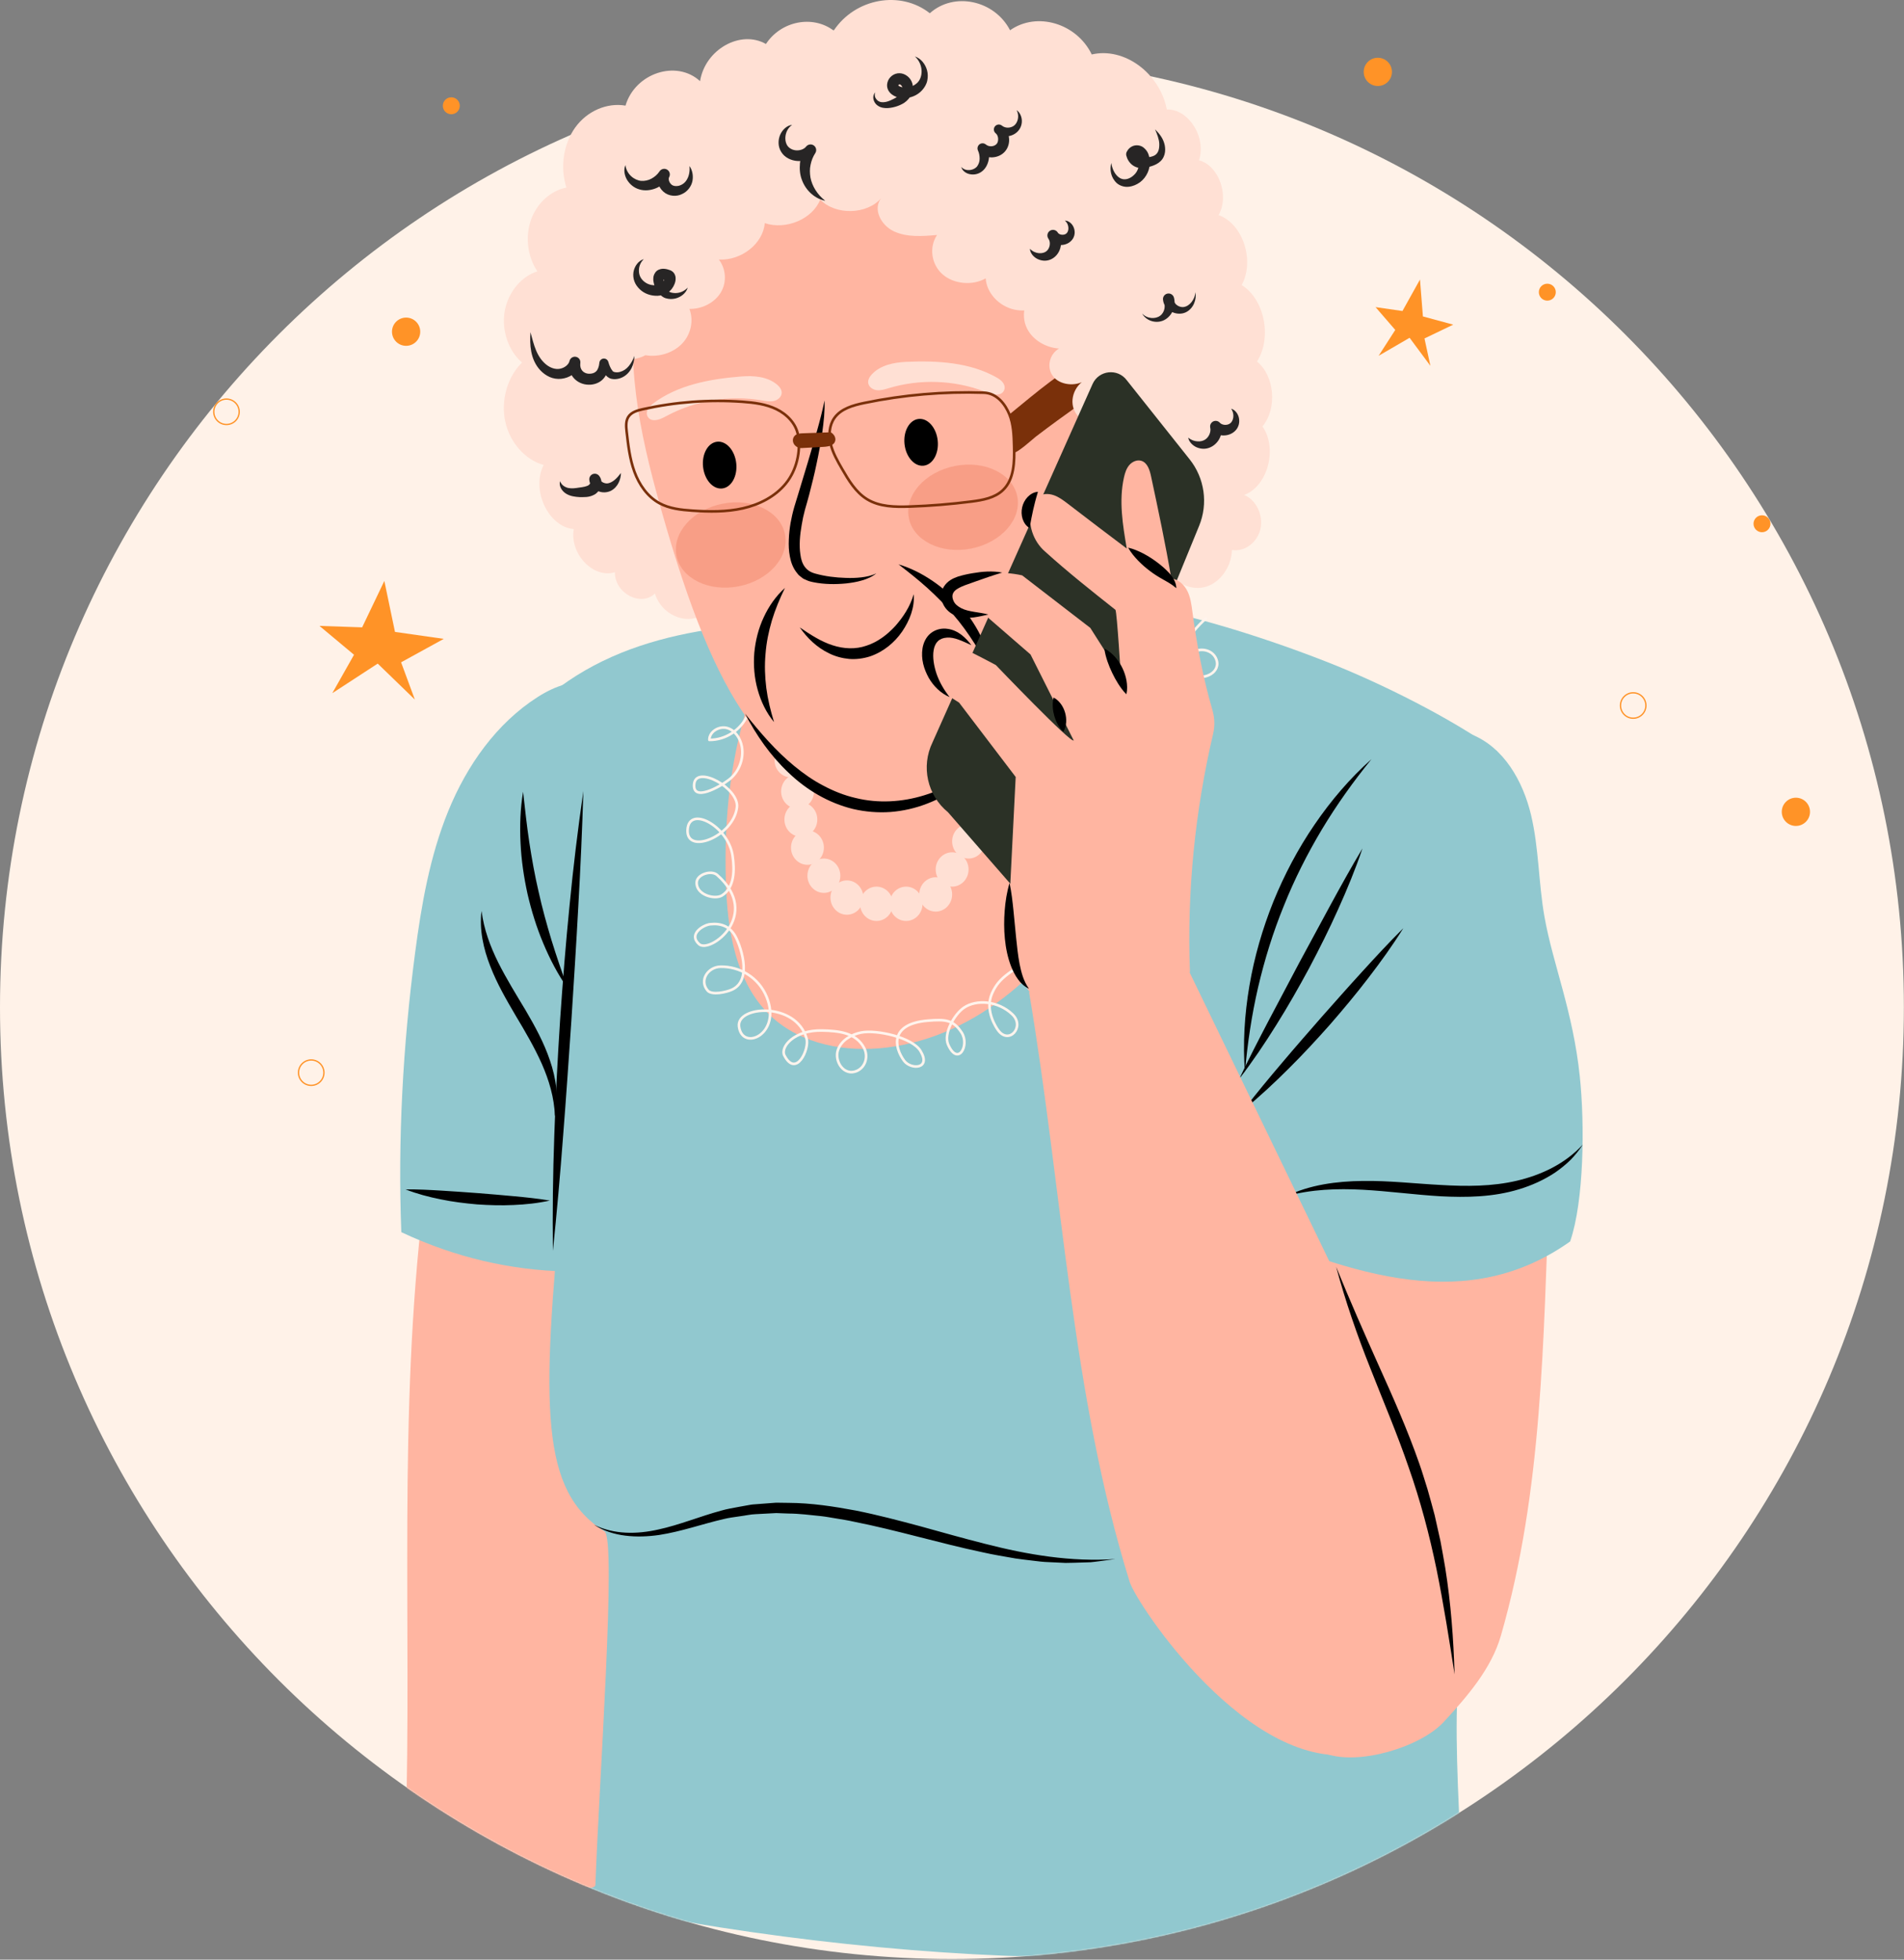 <svg width="1462" height="1505" viewBox="0 0 1462 1505" fill="none" xmlns="http://www.w3.org/2000/svg">
<rect x="0" y="0" width="1462" height="1505" fill="#808080" stroke="none"/>
<path d="M730.953 1504.54C327.259 1504.54 0 1177.28 0 773.585C0 369.891 327.259 42.632 730.953 42.632C1134.65 42.632 1461.91 369.891 1461.91 773.585C1461.91 1177.28 1134.65 1504.54 730.953 1504.54Z" fill="#FFF2E8"/>
<path d="M539.318 472.45C526.117 480.18 507.646 471.747 502.896 455.822C492.068 466.303 471.914 455.592 472.144 439.477C455.59 444.582 437.292 425.382 440.554 406.334C421.025 404.686 407.703 376.328 417.429 357.107C403.161 353.15 391.309 339.655 387.904 323.5C384.499 307.345 389.696 289.256 400.849 278.45C390.446 269.561 385.058 253.754 387.496 239.274C389.934 224.789 400.077 212.326 412.639 208.374C405.143 197.429 403.174 181.956 407.642 169.067C412.11 156.179 422.855 146.336 434.932 144.072C429.905 128.776 432.568 110.569 441.682 97.92C450.801 85.27 466.031 78.646 480.295 81.127C487.674 56.089 519.454 45.656 537.548 62.331C541.4 37.99 568.616 22.63 588.133 33.791C599.677 16.122 623.991 11.312 640.154 23.501C656.726 -1.373 691.382 -7.628 713.974 10.175C732.515 -6.5 763.644 0.098 775.582 23.241C796.119 8.77 826.688 17.827 838.314 41.825C863.18 35.999 890.513 56.028 895.962 84.073C912.629 83.565 926.467 105.416 920.671 123.093C935.911 127.154 944.179 150.297 935.702 165.185C954.308 171.757 963.683 200.167 953.436 218.911C970.996 229.86 976.887 259.211 965.218 277.656C978.774 288.701 980.865 313.779 969.378 327.495C981.247 344.349 973.4 373.591 955.249 380.146C964.351 383.573 970.185 395.554 967.877 406.083C965.57 416.611 955.462 424.124 945.996 422.346C945.576 435.121 937.247 447.059 926.358 450.504C915.47 453.944 902.872 448.617 896.652 437.945C879.439 456.456 850.682 459.28 830.909 444.4C812.169 467.86 780.675 469.565 752.713 469.591C723.965 469.617 695.217 469.639 666.464 469.665C647.703 469.682 628.715 469.725 610.526 474.931C596.367 478.983 577.718 484.266 570.122 470.164C563.927 475.226 555.555 476.727 539.318 472.45Z" fill="#FFE0D4"/>
<mask id="mask0_306_15" style="mask-type:luminance" maskUnits="userSpaceOnUse" x="0" y="42" width="1462" height="1463">
<path d="M730.953 1504.54C327.259 1504.54 0 1177.28 0 773.585C0 369.891 327.259 42.632 730.953 42.632C1134.65 42.632 1461.91 369.891 1461.91 773.585C1461.91 1177.28 1134.65 1504.54 730.953 1504.54Z" fill="white"/>
</mask>
<g mask="url(#mask0_306_15)">
<path d="M388.694 567.187C447.152 494.773 525.939 480.449 618.946 477.139C711.953 473.834 762.061 451.901 854.543 462.321C898.756 467.305 962.793 486.318 1019.28 508.507C1060.69 524.775 1114.34 551.618 1149.41 576.818C1179.47 686.734 1185.08 802.186 1178.03 915.919C1170.97 1029.65 1151.48 1142.2 1128.27 1256.27C1106.39 1286.71 1129.62 1462.14 1119.32 1465.79C953.202 1524.61 656.86 1510.09 409.963 1452.66C393.383 1458.07 407.351 1273.19 396.649 1259.42C385.948 1245.65 381.414 1228.19 377.384 1211.22C349.465 1093.77 332.963 973.619 328.187 852.992C324.691 764.775 325.406 645.579 388.694 567.187Z" fill="#91C8CF"/>
<path d="M325.09 924.023C305.604 1088.24 316.227 1245.75 311.529 1407.59C311.529 1407.59 455.716 1461.08 457.178 1447.65C460.023 1368.18 473.51 1182.07 464.192 1176.16C415.108 1145.04 415.277 1082.44 431.896 911.963L325.09 924.023Z" fill="#FFB5A1"/>
<path d="M308.15 946.298C305.413 874.89 309.369 803.283 318.652 732.43C323.541 695.102 330.009 657.609 344.251 622.757C358.492 587.906 381.141 555.561 412.874 535.303C425.948 526.957 442.172 520.667 456.778 525.898C470.534 530.822 478.967 544.526 485.067 557.804C500.167 590.678 507.633 626.47 514.296 662.029C532.433 758.831 545.465 856.588 556.301 954.749C479.241 984.685 391.27 985.527 308.15 946.298Z" fill="#91C8CF"/>
<path d="M447.946 607.539C443.704 636.778 440.164 666.094 437.331 695.471C434.377 724.839 432.087 754.264 430.052 783.706C428.178 813.156 426.569 842.629 425.619 872.127C424.547 901.621 424.196 931.15 424.552 960.692C427.562 931.302 430.174 901.912 432.377 872.505C434.702 843.106 436.681 813.69 438.706 784.278C440.567 754.854 442.489 725.438 444.059 695.987C445.747 666.545 447.044 637.068 447.946 607.539Z" fill="black"/>
<path d="M311.364 913.438C320.171 916.887 329.254 919.268 338.433 921.107C347.608 923.003 356.905 924.153 366.227 924.964C375.562 925.61 384.924 925.905 394.281 925.445C403.634 925.042 412.978 924.083 422.205 922.019C412.878 920.47 403.651 919.537 394.446 918.674C385.245 917.754 376.066 917.099 366.891 916.314C357.703 915.689 348.532 914.922 339.301 914.418C330.074 913.859 320.817 913.355 311.364 913.438Z" fill="black"/>
<path d="M401.647 608.064C399.5 621.052 399.035 634.283 399.703 647.449C400.315 660.632 402.254 673.746 405.091 686.652C408.084 699.518 411.984 712.189 417.112 724.353C422.183 736.526 428.308 748.264 435.852 759.053C431.527 746.629 427.263 734.4 423.476 722.054C419.745 709.695 416.314 697.297 413.546 684.738C410.622 672.215 408.375 659.548 406.414 646.79C404.51 634.01 403.091 621.139 401.647 608.064Z" fill="black"/>
<path d="M369.754 699.609C367.932 713.868 371.181 728.609 376.439 742C381.653 755.526 388.91 767.972 396.055 780.166C403.313 792.243 410.34 804.298 415.993 816.93C421.571 829.576 425.584 842.937 426.109 857.235C429.245 843.193 426.976 828.131 422.304 814.484C417.68 800.689 410.696 787.992 403.508 775.737C396.194 763.599 388.841 751.691 382.612 739.28C376.439 726.852 371.567 713.79 369.754 699.609Z" fill="black"/>
<path d="M456.019 1170.95C463.168 1175.64 471.606 1178.34 480.178 1179.37C488.763 1180.45 497.499 1180.09 506.067 1178.87C523.211 1176.24 539.439 1170.37 555.733 1166.62C559.789 1165.59 563.949 1165.15 568.065 1164.51C572.204 1164.01 576.26 1162.99 580.442 1162.86L592.935 1162.2L596.054 1162.04L599.186 1162.16L605.45 1162.39C613.801 1162.43 622.134 1163.54 630.468 1164.38C634.632 1164.82 638.766 1165.69 642.918 1166.32C647.065 1167.01 651.216 1167.64 655.333 1168.59C688.423 1175.1 721.023 1185.1 754.521 1192.16C762.85 1194.06 771.336 1195.43 779.764 1196.9C783.998 1197.56 788.28 1197.98 792.531 1198.52C796.782 1199.05 801.029 1199.61 805.332 1199.72L818.177 1200.32C822.463 1200.32 826.754 1200.1 831.026 1200L837.434 1199.8C839.564 1199.61 841.685 1199.31 843.806 1199.05L856.482 1197.33C822.381 1199.72 788.796 1193.99 756.048 1185.56C739.638 1181.42 723.284 1176.78 706.877 1172.23C690.41 1167.82 673.882 1163.43 657.016 1160.08C640.146 1156.93 623.015 1154.29 605.659 1154.2L599.165 1154.11L595.92 1154.07L592.671 1154.31L579.687 1155.3C577.518 1155.38 575.379 1155.8 573.241 1156.2L566.829 1157.36C562.569 1158.2 558.266 1158.84 554.106 1160.07C537.379 1164.55 521.718 1171.19 505.316 1174.7C489.105 1178.34 471.419 1178.65 456.019 1170.95Z" fill="black"/>
<path d="M1189.64 913.668C1184.89 1029.63 1184.6 1144.57 1152.5 1256.1C1145.16 1281.61 1126.64 1302.87 1108.64 1322.39C1090.64 1341.92 1043.16 1355.94 1018.21 1346.87C993.302 1337.82 915.001 1113.01 946.417 943.006C949.037 928.816 952.495 914.214 961.409 902.871C973.946 886.915 994.942 880.309 1015 877.233C1069.69 868.839 1127.28 880.946 1189.64 913.668Z" fill="#FFB5A1"/>
<path d="M942.509 937.974C944.331 879.588 946.187 820.878 957.666 763.603C969.144 706.329 990.825 650.017 1028.35 605.253C1040.96 590.209 1055.58 576.362 1073.29 567.89C1091 559.418 1112.19 556.833 1130.38 564.238C1154.84 574.202 1169.41 599.983 1175.57 625.668C1181.72 651.358 1181.32 678.166 1185.95 704.173C1192.48 740.82 1207.8 776.557 1213.06 826.682C1216.94 863.703 1216.31 922.548 1205.63 953.465C1127.88 1008.42 1041.85 981.748 942.509 937.974Z" fill="#91C8CF"/>
<path d="M1053.11 583.012C1036.51 597.792 1021.92 614.901 1009.34 633.372C996.695 651.826 986.21 671.763 977.738 692.503C969.417 713.304 963.119 734.933 959.392 756.988C955.614 779.016 954.234 801.461 955.917 823.62C957.848 801.496 961.093 779.702 966.029 758.32C971.018 736.964 977.512 716.002 985.776 695.748C993.888 675.433 1003.77 655.843 1015.02 637.007C1026.31 618.198 1039.12 600.265 1053.11 583.012Z" fill="black"/>
<path d="M1046.19 651.579C1037.54 666.011 1029.47 680.661 1021.46 695.327L997.636 739.389L974.224 783.667C966.48 798.477 958.789 813.325 951.601 828.539C961.869 815.208 971.222 801.261 980.102 787.028C989.029 772.822 997.311 758.228 1005.28 743.475C1013.11 728.643 1020.64 713.647 1027.49 698.334C1034.4 683.042 1040.8 667.521 1046.19 651.579Z" fill="black"/>
<path d="M1077.53 712.879C1066.51 723.833 1056.03 735.172 1045.65 746.581C1035.23 757.951 1025.07 769.52 1014.84 781.029C1004.72 792.646 994.56 804.216 984.618 816.006C974.636 827.762 964.737 839.609 955.297 851.955C967.331 842.121 978.64 831.532 989.593 820.6C1000.59 809.703 1011.08 798.329 1021.35 786.755C1031.49 775.077 1041.43 763.213 1050.82 750.91C1060.26 738.643 1069.31 726.071 1077.53 712.879Z" fill="black"/>
<path d="M987.598 918.695C1006.92 913.308 1026.73 912.692 1046.39 913.715C1066.06 914.796 1085.77 917.498 1105.88 918.721C1125.9 919.776 1146.69 919.411 1166.4 913.364C1176.21 910.414 1185.64 906.141 1194.15 900.48C1198.34 897.552 1202.34 894.377 1205.95 890.802C1209.51 887.184 1212.67 883.224 1215.38 879.011C1201.77 893.839 1183.47 902.406 1164.65 906.822C1145.73 911.234 1126.05 911.243 1106.38 910.063C1086.68 909.043 1066.74 906.683 1046.53 906.97C1026.45 907.169 1005.72 909.876 987.598 918.695Z" fill="black"/>
</g>
<path d="M899.957 478.141C887.911 547.61 875.409 618.441 842.158 680.617C808.911 742.794 750.76 795.965 680.776 804.528C649.477 808.358 615.41 802.172 592.306 780.712C564.673 755.044 558.387 714.033 557.333 676.336C556.002 628.561 560.448 580.631 578.104 528.714C596.002 537.862 617.167 537.229 637.2 535.572C725.396 528.284 812.269 505.206 899.957 478.141Z" fill="#FFB5A1"/>
<path d="M567.753 515.248C576.212 524.111 578.715 538.162 573.826 549.397C568.942 560.633 556.96 568.389 544.71 568.241C544.575 561.86 552.293 557.353 558.418 559.145C564.543 560.936 568.53 567.148 569.64 573.434C571.293 582.774 567.411 592.881 559.932 598.712C552.453 604.542 531.427 616.237 533.049 601.969C534.706 587.398 567.519 605.349 565.875 619.924C563.346 642.317 527.163 656.728 527.952 637.545C528.755 618.094 559.056 634.305 562.461 656.91C564.187 668.375 563.932 681.524 554.544 687.623C548.939 691.263 534.147 687.207 534.967 677.381C535.453 671.525 546.206 668.02 550.727 672.015C585.24 702.52 545.122 732.669 536.78 725.108C528.234 717.365 540.146 710.385 545.269 709.816C553.95 708.849 560.053 711.699 564.118 718.193C567.753 723.997 578.767 752.35 562.101 760.037C557.615 762.107 546.606 764.493 543.378 760.749C536.667 752.958 543.643 742.685 553.121 742.447C567.753 742.078 582.494 750.468 588.714 765.712C600.349 794.225 569.948 807.821 567.454 788.334C565.411 772.37 611.103 769.126 619.319 797.548C621.67 805.678 611.285 828.023 602.279 810.549C599.039 804.263 609.52 790.881 631.461 791.436C643.634 791.744 657.389 792.902 663.571 804.97C666.846 811.369 664.543 819.594 657.962 822.483C648.002 826.851 640.475 815.022 643.408 806.415C645.92 799.049 653.568 794.52 661.198 792.993C673.11 790.612 700.522 796.776 706.782 807.122C715.276 821.16 699.433 821.732 694.197 814.64C686.766 804.58 682.827 786.386 712.252 783.883C726.342 782.682 732.085 783.419 738.358 792.972C744.77 802.732 735.56 819.364 728.025 802.246C724.325 793.848 732.667 778.982 740.271 773.845C749.602 767.547 766.286 768.392 777.417 779.086C787.364 788.642 774.385 803.014 766.117 790.794C765.696 790.174 755.714 776.444 761.714 762.927C764.707 756.181 768.334 752.216 774.22 747.765C781.005 742.633 780.979 744.343 789.464 743.722C797.945 743.102 807.376 748.047 809.089 756.381C800.018 764.198 784.384 755.352 782.549 743.518C780.714 731.689 788.458 720.34 797.737 712.775C804.743 707.066 813.796 702.537 822.585 704.633C831.374 706.728 837.716 718.219 832.124 725.32C818.039 716.918 809.701 699.787 811.77 683.519C813.839 667.248 826.203 652.754 841.941 648.143C851.012 645.488 862.212 646.525 867.587 654.68C872.437 662.046 870.489 670.757 862.008 673.165C855.18 675.104 848.908 669 847.702 662.398C846.604 656.398 848.708 650.277 851.35 644.777C855.471 636.201 861.887 627.672 871.192 625.681C880.497 623.694 891.698 632.331 888.809 641.393C878.883 647.349 865.865 636.036 865.639 624.462C865.414 612.888 873.049 602.828 880.306 593.81C884.223 588.947 888.479 583.828 894.982 582.821C898.357 582.297 901.974 583.451 904.091 586.127C909.258 592.66 901.094 600.59 894.218 599.033C888.175 597.662 884.31 591.324 883.781 585.151C883.252 578.978 885.317 572.909 887.355 567.057C889.871 559.834 892.483 552.434 897.385 546.56C902.964 539.871 912.247 535.459 920.624 539.107C926.432 541.637 930.033 548.022 928.12 554.06C924.749 564.68 908.503 562.68 903.016 553.7C897.762 545.103 899.471 534.101 901.849 524.315C904.239 514.45 907.822 503.727 918.06 499.948C924.055 497.736 931.117 499.914 933.707 505.757C938.34 516.211 924.025 523.287 916.069 517.96C909.028 513.244 907.601 503.007 910.533 495.059C913.466 487.112 919.721 480.922 925.786 475.009" stroke="#FFF4ED" stroke-width="2" stroke-miterlimit="10" stroke-linecap="round" stroke-linejoin="round"/>
<path d="M619.996 583.845C619.996 576.562 614.343 570.658 607.372 570.658C600.401 570.658 594.749 576.562 594.749 583.845C594.749 591.129 600.401 597.033 607.372 597.033C614.343 597.028 619.996 591.129 619.996 583.845Z" fill="#FFE0D4"/>
<path d="M625.045 607.817C625.045 600.534 619.393 594.634 612.422 594.634C605.45 594.634 599.794 600.538 599.794 607.817C599.794 615.101 605.446 621 612.422 621C619.393 621.004 625.045 615.101 625.045 607.817Z" fill="#FFE0D4"/>
<path d="M627.57 629.394C627.57 622.111 621.918 616.207 614.946 616.207C607.975 616.207 602.318 622.111 602.318 629.394C602.318 636.678 607.971 642.582 614.946 642.582C621.922 642.582 627.57 636.678 627.57 629.394Z" fill="#FFE0D4"/>
<path d="M632.619 650.971C632.619 643.688 626.967 637.788 619.996 637.788C613.025 637.788 607.372 643.692 607.372 650.971C607.372 658.255 613.025 664.159 619.996 664.159C626.967 664.155 632.619 658.251 632.619 650.971Z" fill="#FFE0D4"/>
<path d="M645.247 672.544C645.247 665.261 639.595 659.357 632.619 659.357C625.648 659.357 619.996 665.261 619.996 672.544C619.996 679.828 625.648 685.732 632.619 685.732C639.595 685.732 645.247 679.828 645.247 672.544Z" fill="#FFE0D4"/>
<path d="M662.92 689.328C662.92 682.045 657.268 676.145 650.297 676.145C643.326 676.145 637.673 682.049 637.673 689.328C637.673 696.612 643.326 702.516 650.297 702.516C657.268 702.516 662.92 696.607 662.92 689.328Z" fill="#FFE0D4"/>
<path d="M685.647 694.122C685.647 686.838 679.995 680.938 673.023 680.938C666.052 680.938 660.4 686.842 660.4 694.122C660.4 701.405 666.052 707.305 673.023 707.305C679.995 707.305 685.647 701.405 685.647 694.122Z" fill="#FFE0D4"/>
<path d="M708.374 694.122C708.374 686.838 702.721 680.938 695.75 680.938C688.779 680.938 683.127 686.842 683.127 694.122C683.127 701.405 688.779 707.305 695.75 707.305C702.721 707.305 708.374 701.405 708.374 694.122Z" fill="#FFE0D4"/>
<path d="M731.101 686.929C731.101 679.646 725.448 673.742 718.477 673.742C711.506 673.742 705.854 679.646 705.854 686.929C705.854 694.213 711.506 700.112 718.477 700.112C725.444 700.112 731.101 694.213 731.101 686.929Z" fill="#FFE0D4"/>
<path d="M743.724 667.751C743.724 660.467 738.072 654.563 731.101 654.563C724.129 654.563 718.477 660.467 718.477 667.751C718.477 675.034 724.129 680.938 731.101 680.938C738.072 680.938 743.724 675.034 743.724 667.751Z" fill="#FFE0D4"/>
<path d="M756.352 646.174C756.352 638.89 750.7 632.99 743.724 632.99C736.753 632.99 731.101 638.895 731.101 646.174C731.101 653.457 736.753 659.357 743.724 659.357C750.695 659.361 756.352 653.457 756.352 646.174Z" fill="#FFE0D4"/>
<path d="M763.926 624.601C763.926 617.317 758.274 611.413 751.303 611.413C744.332 611.413 738.679 617.317 738.679 624.601C738.679 631.884 744.332 637.784 751.303 637.784C758.274 637.784 763.926 631.88 763.926 624.601Z" fill="#FFE0D4"/>
<path d="M780.038 101.486C828.927 150.006 851.897 194.098 866.889 261.319C881.881 328.545 877.196 400.036 853.554 464.728C811.584 579.585 729.639 634.639 654.019 610.819C585.496 589.233 546.879 536.019 503.798 377.248C488.771 321.869 478.174 262.898 493.144 207.506C507.854 153.077 547.946 106.084 599.377 82.98C650.809 59.884 737.521 59.29 780.038 101.486Z" fill="#FFB5A1"/>
<path d="M614.126 481.863C619.783 489.98 627.21 497.293 636.697 501.801C641.382 504.134 646.614 505.54 651.989 506.052C657.376 506.49 662.873 505.748 668.026 504.121C678.32 500.621 686.866 493.55 692.709 485.034C698.496 476.588 702.47 466.42 701.594 456.347C698.848 465.878 693.529 473.894 687.404 480.831C681.157 487.637 673.657 493.194 665.306 495.888C657.012 498.79 647.933 498.4 639.244 495.55C630.468 492.734 622.321 487.464 614.126 481.863Z" fill="black"/>
<path d="M602.722 451.545C595.798 457.727 590.341 465.578 586.398 474.137C582.39 482.692 580.056 492.036 579.179 501.497C578.459 510.967 579.197 520.58 581.769 529.685C584.272 538.778 588.437 547.415 594.362 554.568C591.634 545.714 589.547 537.056 588.402 528.328C587.322 519.608 587.018 510.876 587.821 502.217C588.463 493.545 590.215 484.982 592.697 476.545C595.243 468.103 598.679 459.878 602.722 451.545Z" fill="black"/>
<path d="M689.937 433.429C697.689 439.407 705.138 445.298 712.148 451.614C719.11 457.965 725.747 464.572 731.738 471.73C737.851 478.783 743.312 486.366 748.357 494.292C753.354 502.26 757.762 510.633 761.965 519.474C761.258 509.691 758.439 500.078 754.322 491.09C750.248 482.054 744.713 473.703 738.336 466.108C731.838 458.616 724.489 451.853 716.312 446.309C708.183 440.73 699.333 436.21 689.937 433.429Z" fill="black"/>
<path d="M633.114 307.567C629.904 323.539 624.937 338.939 620.464 354.504L613.437 377.738L609.879 389.407C608.7 393.489 607.776 397.559 607.03 401.706C606.344 405.857 605.845 410.061 605.706 414.342C605.524 418.606 605.646 422.975 606.505 427.382C607.303 431.738 608.891 436.34 612.096 440.197C612.491 440.678 612.864 441.173 613.28 441.633L614.751 442.843C615.749 443.628 616.69 444.491 617.892 444.925C619.024 445.415 620.213 446.023 621.306 446.344C622.382 446.613 623.466 446.955 624.525 447.129C633.001 448.838 641.339 448.86 649.633 448.083C653.763 447.61 657.888 446.968 661.883 445.771C665.853 444.591 669.831 442.96 672.945 440.266C669.323 442.184 665.341 442.917 661.402 443.415C657.446 443.875 653.446 443.988 649.468 443.828C641.547 443.606 633.513 442.613 626.173 440.561C622.299 439.511 620.03 437.976 618.052 435.464C616.161 432.978 615.05 429.59 614.599 425.964C613.489 418.75 614.222 410.828 615.58 403.168C616.204 399.311 617.016 395.433 618.035 391.694C619.08 387.933 620.33 383.889 621.319 379.977C623.332 372.06 625.375 364.165 627.006 356.161C628.741 348.183 630.194 340.136 631.396 332.046C632.48 323.964 633.461 315.761 633.114 307.567Z" fill="black"/>
<path d="M572.091 548.061C580.646 564.593 591.504 580.236 605.342 593.28C618.963 606.472 636.098 616.675 654.995 621.295C664.443 623.49 674.229 624.297 683.886 623.599C693.533 622.831 703.025 620.653 711.94 617.17C729.786 610.329 745.741 598.902 757.341 584.257C743.178 596.334 726.953 605.461 709.732 610.767C692.544 616.085 674.225 617.113 657.003 612.858C648.362 610.884 640.042 607.557 632.155 603.345C624.204 599.228 616.807 593.992 609.801 588.227C595.746 576.696 583.665 562.658 572.091 548.061Z" fill="black"/>
<path d="M720.026 338.332C718.963 328.419 712.399 320.993 705.363 321.748C698.327 322.502 693.486 331.148 694.549 341.065C695.611 350.977 702.175 358.404 709.211 357.649C716.247 356.894 721.088 348.244 720.026 338.332Z" fill="black"/>
<path d="M565.333 355.827C564.27 345.915 557.706 338.488 550.67 339.243C543.634 339.998 538.793 348.643 539.855 358.56C540.918 368.472 547.482 375.899 554.518 375.144C561.554 374.389 566.395 365.739 565.333 355.827Z" fill="black"/>
<g opacity="0.6">
<path d="M781.148 381.295C777.665 363.783 756.192 353.294 733.192 357.87C710.187 362.447 694.366 380.35 697.85 397.867C701.333 415.379 722.806 425.868 745.806 421.292C768.806 416.715 784.632 398.812 781.148 381.295Z" fill="#F49075"/>
<path d="M602.739 410.273C599.256 392.761 577.783 382.271 554.783 386.848C531.778 391.425 515.957 409.332 519.441 426.844C522.924 444.357 544.397 454.846 567.397 450.27C590.402 445.693 606.223 427.786 602.739 410.273Z" fill="#F49075"/>
</g>
<path d="M765.805 290.219C744.987 278.185 719.683 276.867 695.95 277.903C686.341 278.324 676.06 280.398 669.497 287.43C667.77 289.278 666.295 291.681 666.66 294.184C667.106 297.286 670.312 299.372 673.431 299.676C676.55 299.98 679.622 298.947 682.623 298.049C706.552 290.887 732.831 291.854 756.166 300.756C759.935 302.192 764.035 303.858 767.874 302.626C771.717 301.389 774.238 295.099 765.805 290.219Z" fill="#FFE0D4"/>
<path d="M501.369 309.974C520.538 295.464 545.491 291.03 569.172 289.13C578.759 288.362 589.218 289.152 596.597 295.316C598.536 296.939 600.297 299.142 600.245 301.667C600.184 304.799 597.26 307.263 594.202 307.953C591.144 308.643 587.968 307.992 584.88 307.471C560.253 303.32 534.294 307.523 512.236 319.236C508.67 321.127 504.809 323.283 500.844 322.537C496.879 321.791 493.599 315.852 501.369 309.974Z" fill="#FFE0D4"/>
<path d="M637.959 332.007C630.793 332.259 623.622 332.515 616.456 332.766C614.374 332.84 612.118 332.979 610.543 334.341C609.94 334.861 609.515 335.482 609.229 336.167C607.58 340.119 611.181 344.357 615.458 344.123L631.739 343.238C634.65 343.082 637.803 342.826 639.981 340.883C642.154 338.943 642.315 334.679 637.959 332.007Z" fill="#7A300A"/>
<path d="M775.092 318.273C797.034 300.396 815.132 284.311 840.631 272.03C844.353 270.238 848.253 268.52 852.382 268.39C856.512 268.256 860.963 270.06 862.833 273.743C864.577 277.175 863.705 281.469 861.622 284.701C859.54 287.937 856.417 290.336 853.354 292.67C828.58 311.558 820.116 316.468 795.342 335.356C793.468 336.783 780.402 348.734 778.459 347.407C777.014 346.418 780.302 331.773 775.092 318.273Z" fill="#7A300A"/>
<path d="M755.432 301.576C724.698 300.57 693.846 303.224 663.731 309.458C655.09 311.245 645.738 313.831 640.666 321.054C636.667 326.745 636.22 334.341 637.873 341.099C639.521 347.858 643.044 353.988 646.518 360.013C651.642 368.893 657.125 378.146 665.887 383.464C675.44 389.264 687.278 389.42 698.448 389.039C714.313 388.496 730.146 387.212 745.889 385.191C754.552 384.076 763.779 382.462 770.095 376.428C778.749 368.16 779.018 354.664 778.697 342.7C778.476 334.423 778.207 325.934 775.079 318.269C771.952 310.595 765.54 301.906 755.432 301.576Z" stroke="#7A300A" stroke-width="2" stroke-miterlimit="10" stroke-linecap="round" stroke-linejoin="round"/>
<path d="M612.803 334.224C611.263 325.383 604.318 318.204 596.254 314.273C588.19 310.343 579.071 309.198 570.122 308.564C544.493 306.747 518.599 308.686 493.526 314.295C489.366 315.223 484.832 316.529 482.512 320.104C480.386 323.379 480.746 327.613 481.18 331.491C482.351 341.911 483.548 352.448 487.157 362.291C490.767 372.133 497.079 381.373 506.271 386.414C513.953 390.626 522.955 391.598 531.7 392.188C544.645 393.06 557.784 393.264 570.438 390.392C583.092 387.525 595.33 381.326 603.481 371.231C611.632 361.141 615.003 346.847 612.803 334.224Z" stroke="#7A300A" stroke-width="2" stroke-miterlimit="10" stroke-linecap="round" stroke-linejoin="round"/>
<path d="M791.269 227.236C785.49 234.697 784.601 244.917 789.022 253.073C793.442 261.228 802.999 267.006 813.18 267.679C805.22 272.316 803.315 283.356 809.349 289.889C815.384 296.422 827.968 296.956 834.675 290.961C824.333 295.819 820.264 308.881 826.32 317.757C832.375 326.632 847.32 329.5 856.976 323.639C848.296 328.623 849.407 341.39 857.31 347.303C865.21 353.215 876.944 353.328 886.791 350.53C887.013 356.716 897.376 358.924 902.963 355.211C908.551 351.498 910.312 344.873 911.696 338.809C914.988 324.368 918.281 309.931 921.569 295.49C923.317 287.829 924.172 278.142 916.741 273.925C923.994 267.106 927.343 257.181 925.508 247.95C923.669 238.718 916.693 230.407 907.241 226.199C911.895 220.486 912.533 212.408 908.82 206.179C905.102 199.95 897.216 195.863 889.264 196.054C890.136 188.948 885.729 181.561 878.619 178.19C871.509 174.82 862.126 175.683 855.944 180.272C845.268 173.887 830.367 173.601 819.392 179.565C808.417 185.53 811.236 201.455 791.269 227.236Z" fill="#FFE0D4"/>
<path d="M871.365 81.774C879.334 95.599 887.516 110.244 886.839 125.831C886.162 141.417 873.027 157.723 855.84 157.229C868.255 170.065 862.598 193.339 845.381 200.249C846.969 208.374 843.342 217.171 836.262 222.36C829.187 227.548 818.949 228.919 810.521 225.808C804.205 235.343 790.696 240.427 778.797 237.755C766.898 235.083 757.562 224.867 756.877 213.762C746.722 219.614 732.202 218.217 723.626 210.565C715.046 202.912 713.263 189.768 719.54 180.459C708.339 181.461 696.41 182.35 686.402 177.674C676.394 172.998 670.022 160.482 676.62 152.21C665.614 164.925 641.508 165.471 629.813 153.273C623.987 168.187 603.589 176.858 587.227 171.375C585.999 187.04 569.263 200.31 551.989 199.325C557.546 206.621 558.153 216.777 553.498 224.576C548.844 232.376 539.144 237.465 529.366 237.235C532.798 246.167 530.59 256.686 523.788 263.853C516.986 271.019 505.841 274.555 495.595 272.798C484.286 279.109 467.762 275.873 460.331 265.892C452.9 255.905 455.763 240.796 466.448 233.638C443.149 210.391 443.01 171.015 466.144 147.629C462.548 131.132 467.298 113.289 478.802 100.098C490.303 86.906 508.349 78.607 526.876 77.982C542.298 50.931 578.277 34.919 611.298 40.42C610.4 43.452 606.695 45.556 603.294 44.966C610.665 33.514 623.969 25.367 638.432 23.449C652.895 21.532 668.213 25.887 678.888 34.945C697.303 19.15 731.682 23.788 744.236 43.76C757.766 35.713 775.665 34.065 790.7 39.483C794.631 40.901 798.57 42.944 800.587 46.315C802.604 49.686 801.866 54.627 798.118 56.405C809.657 49.79 825.747 50.527 836.492 58.166C847.238 65.801 851.879 79.8 847.563 91.547C855.141 84.489 868.264 83.036 877.491 88.233C886.718 93.426 891.099 104.739 871.365 81.774Z" fill="#FFE0D4"/>
<path d="M886.935 99.347C888.518 103.143 890.062 106.908 890.166 110.561C890.201 112.387 890.054 114.183 889.516 115.697C888.978 117.207 888.093 118.3 887.043 119.046C885.963 119.801 884.514 120.265 882.757 120.59C880.944 120.903 878.931 121.362 877.586 121.315C876.111 121.271 875.409 120.959 874.662 120.269C873.89 119.614 873.322 118.66 873.083 117.523L872.732 120.425C872.962 120.07 873.04 120.143 872.932 120.187C872.84 120.239 872.801 120.213 873.001 120.3C873.318 120.304 874.32 122.052 874.45 123.865C874.836 127.679 873.747 131.622 870.771 134.359C867.878 137.205 863.761 138.753 860.234 136.918C856.647 135.023 853.927 130.242 853.372 125.149C851.905 130.16 852.89 136.372 857.584 140.693C859.983 142.757 863.496 143.812 866.715 143.425C869.964 143.074 872.871 141.773 875.409 139.938C880.458 136.177 883.525 129.457 882.831 123.054C882.427 119.883 881.82 116.2 877.873 113.155C875.981 111.771 873.196 111.172 870.624 111.91C868.017 112.643 866.117 114.652 865.184 116.565L865.132 116.669C864.689 117.571 864.611 118.564 864.832 119.467C865.518 122.252 867.132 124.95 869.548 126.789C870.771 127.687 872.172 128.381 873.734 128.763C875.209 129.114 876.667 129.166 877.981 129.054C880.671 128.772 882.584 128.16 884.67 127.475C886.787 126.742 889.199 125.674 891.168 123.753C893.181 121.853 894.279 119.198 894.565 116.768C894.86 114.322 894.587 112.014 893.923 109.875C892.617 105.507 889.819 102.21 886.935 99.347Z" fill="#272525"/>
<path d="M702.504 43.365C709.454 49.581 709.02 60.275 703.407 64.396C700.652 66.556 696.956 67.758 693.729 67.198C692.189 66.986 690.427 66.348 689.89 65.745C689.612 65.489 689.673 65.346 689.72 65.541C689.738 65.667 689.733 65.524 689.911 65.307C690.05 65.09 690.319 64.856 690.449 64.812C690.514 64.751 690.618 64.73 690.961 64.808C691.577 64.925 692.471 65.853 692.753 66.712C693.095 67.58 693.017 69.029 692.354 70.387C691.698 71.74 690.64 72.994 689.148 74.148C687.686 75.284 685.79 76.186 683.886 77.041C682.007 77.874 680.099 78.464 678.264 78.512C676.381 78.616 674.694 78.143 673.336 76.698C672.026 75.336 671.097 73.137 672.134 70.994C670.269 72.547 670.113 75.714 671.327 78.021C672.399 80.498 675.175 82.242 677.795 82.746C680.493 83.292 683.14 82.971 685.573 82.468C687.981 81.947 690.341 81.153 692.731 79.887C697.429 77.518 702.11 71.849 700.696 64.63C699.811 61.116 697.416 58.197 693.733 56.8C691.95 56.141 689.642 55.98 687.577 56.726C685.56 57.429 683.981 58.696 682.814 60.322C681.691 61.949 680.927 64.101 681.201 66.495C681.496 68.964 682.849 70.868 684.276 72.091C687.213 74.464 690.046 75.124 692.974 75.358C698.795 75.649 704.396 73.376 708.122 69.215C709.957 67.146 711.458 64.647 712.005 61.928C712.573 59.238 712.517 56.522 711.853 54.028C710.521 49.078 706.981 44.827 702.504 43.365Z" fill="#272525"/>
<path d="M945.354 313.913C948.374 318.247 946.981 323.491 944.543 325.175C943.389 326.06 941.802 326.394 940.275 326.285C938.735 326.151 937.399 325.509 936.678 324.684C935.121 322.906 932.414 322.724 930.636 324.285C929.412 325.357 928.944 326.975 929.278 328.459L929.308 328.593C929.998 331.612 928.319 335.781 925.27 337.664C923.756 338.601 921.613 339.186 919.331 338.948C917.014 338.805 914.633 337.924 912.377 336.158C912.928 339.03 915.158 341.542 917.947 343.095C920.771 344.561 924.354 345.203 927.859 344.11C934.887 341.915 939.407 334.306 937.741 326.706L930.371 330.61C933.121 333.499 936.969 334.649 940.444 334.393C943.932 334.189 947.445 332.506 949.597 329.534C951.736 326.532 951.94 322.915 951.068 320.017C950.161 317.106 948.009 314.603 945.354 313.913Z" fill="#272525"/>
<path d="M780.654 84.624C782.961 89.092 781.513 94.224 778.71 96.441C777.305 97.529 775.504 98.041 773.778 98.05C772.03 98.033 770.429 97.386 769.366 96.506C767.752 95.17 765.358 95.391 764.022 97.004C762.712 98.584 762.898 100.909 764.416 102.262L764.803 102.605C766.885 104.457 766.919 108.856 765.219 110.587C764.429 111.476 763.054 112.201 761.506 112.309C759.966 112.47 758.447 112.036 757.398 111.268L756.764 110.804C755.029 109.533 752.587 109.91 751.316 111.65C750.439 112.847 750.348 114.387 750.947 115.636C751.854 117.523 752.209 119.71 752.222 121.809C752.231 123.944 751.576 125.904 750.418 127.587C749.359 129.11 747.268 130.268 744.952 130.576C742.666 130.845 739.994 130.368 738.124 128.203C738.77 131.006 741.659 133.231 744.757 133.773C747.854 134.407 751.415 133.786 754.253 131.44C756.994 129.266 758.538 125.913 759.181 122.655C759.84 119.341 759.449 115.966 758.413 112.764L751.966 117.137C754.691 119.87 758.465 120.994 762.005 120.851C765.536 120.673 769.24 119.228 771.787 116.205C774.342 113.194 775.192 109.329 774.771 105.832C774.363 102.323 772.568 98.874 769.535 96.627L764.972 102.726C767.917 104.683 771.414 105.117 774.511 104.548C777.63 104.019 780.562 102.353 782.436 99.785C786.206 94.653 784.835 87.582 780.654 84.624Z" fill="#272525"/>
<path d="M529.462 127.527C529.748 131.249 529.201 134.793 527.64 137.543C526.191 140.341 523.779 142.02 521.202 142.684C518.582 143.235 516.283 142.762 515.051 141.196C513.585 139.673 513.138 137.244 513.788 136.09C514.96 134.016 514.227 131.383 512.153 130.216C510.184 129.101 507.707 129.709 506.462 131.552L506.292 131.804C504.804 134.021 502.644 135.886 500.224 137.192C497.794 138.532 495.053 139.079 492.341 138.914C487.149 138.428 481.119 133.96 480.238 126.789C478.746 130.164 479.388 134.437 481.353 137.899C483.366 141.339 486.706 144.276 490.979 145.469C495.144 146.74 499.664 146.167 503.586 144.61C507.533 143.018 510.96 140.259 513.437 136.702L505.941 132.416C504.679 135.101 504.618 138.116 505.308 140.667C506.037 143.23 507.442 145.469 509.381 147.217C513.441 150.865 519.532 151.177 523.614 149.069C527.891 147.204 530.945 143.083 531.713 138.931C532.477 134.763 531.6 130.641 529.462 127.527Z" fill="#272525"/>
<path d="M528.082 220.876C525.263 223.895 521.493 225.232 518.044 225.062C516.335 224.997 514.704 224.611 513.402 223.813C512.635 223.383 512.613 223.167 512.066 222.585C511.646 222.043 511.233 221.371 510.886 220.646C510.201 219.197 509.706 217.553 509.49 216.117C509.385 215.415 509.381 214.694 509.503 214.36C509.537 213.81 509.798 214.23 509.359 214.465C508.479 215.042 509.672 214.564 511.112 215.38C511.767 215.623 510.964 215.38 510.648 214.916C510.253 214.491 510.188 214.057 510.179 213.97C510.179 213.814 510.127 214.386 509.897 214.903C508.843 219.41 500.783 220.542 495.565 216.959C492.97 215.202 490.997 212.578 490.671 209.138C490.272 205.741 491.318 201.867 494.341 199.03C490.255 200.18 487.192 204.357 486.416 208.942C486.073 211.254 486.251 213.771 487.14 216.122C487.973 218.473 489.513 220.499 491.287 222.208C494.884 225.631 499.898 227.357 505.043 227.162C507.607 227.014 510.275 226.307 512.734 224.724C513.94 223.947 515.099 222.85 515.979 221.661C516.834 220.507 517.476 219.349 517.996 218.017C518.469 216.664 518.938 215.228 518.756 213.063C518.638 211.975 518.218 210.569 517.198 209.35C516.209 208.127 514.474 207.437 514.17 207.389C512.969 206.977 511.741 206.569 510.106 206.448C508.609 206.283 506.349 206.491 504.345 207.992C502.484 209.615 501.699 211.905 501.677 213.393C501.521 215.05 501.764 216.365 502.063 217.623C502.67 220.121 503.755 222.238 505.169 224.216C505.876 225.201 506.687 226.142 507.681 227.023C508.561 227.839 510.192 228.862 511.338 229.084C513.771 229.808 516.27 229.786 518.547 229.27C523.068 228.177 526.928 224.923 528.082 220.876Z" fill="#272525"/>
<path d="M487.171 273.344C486.069 276.242 484.655 278.979 482.789 281.17C480.963 283.4 478.625 284.935 476.143 285.59C473.862 286.31 470.721 285.877 470.305 284.771C468.986 283.283 467.771 280.411 467.12 277.977C466.617 276.099 464.687 274.984 462.808 275.483C461.351 275.873 460.353 277.123 460.214 278.537L460.154 279.179C459.945 281.339 459.065 284.046 457.69 285.256C456.379 286.545 454.518 287.087 452.124 287.044C450.055 286.97 448.094 286.011 446.988 284.584C445.864 283.183 445.335 281.265 445.595 278.932L445.626 278.658C445.886 276.337 444.216 274.242 441.891 273.982C439.726 273.739 437.752 275.197 437.288 277.279C436.689 279.99 433.583 282.515 429.991 283.196C426.525 283.886 422.582 282.58 419.29 279.899C415.98 277.201 413.412 273.422 411.62 269.058C409.785 264.707 408.627 259.901 407.312 255.103C407 260.061 406.965 265.076 407.95 270.16C408.909 275.197 411.091 280.411 414.973 284.476C416.908 286.506 419.255 288.276 421.988 289.508C424.669 290.735 427.983 291.256 431.046 290.909C434.126 290.562 437.132 289.503 439.778 287.625C442.381 285.721 444.563 282.849 445.5 279.448L437.193 277.795C436.603 281.721 437.301 286.579 440.338 290.098C443.287 293.607 447.682 295.42 451.955 295.459C455.855 295.616 460.687 294.115 463.589 290.544C465.042 288.84 465.984 286.883 466.552 284.961C467.103 282.966 467.398 281.248 467.298 278.997L460.331 280.203C461.759 283.491 463.142 286.389 466.222 289.226C467.064 289.898 468.01 290.575 469.363 290.909C470.556 291.199 471.389 291.212 472.404 291.186C474.339 291.113 476.169 290.605 477.796 289.829C481.063 288.276 483.522 285.53 484.984 282.593C486.446 279.613 487.054 276.446 487.171 273.344Z" fill="#272525"/>
<path d="M476.807 363.254C475.258 365.271 473.684 367.11 471.988 368.546C470.278 369.978 468.482 370.923 466.756 371.214C465.311 371.47 463.676 370.954 462.47 370.225C461.216 369.392 460.913 368.455 460.982 367.947L453.325 370.685C453.169 370.563 453.325 370.611 453.113 371.188C452.896 371.778 452.61 372.168 452.002 372.58C450.671 373.522 447.816 374.116 444.671 374.467C441.678 374.992 438.962 375.266 436.425 374.78C433.952 374.216 431.245 372.741 430.074 369.574C428.955 372.962 431.245 376.957 434.473 379.014C437.817 381.174 441.7 381.577 445.036 381.781C448.194 381.729 452.007 382.219 456.301 379.929C458.479 378.779 460.388 376.589 461.26 374.172C462.162 371.795 462.253 368.26 460.127 365.544L460.041 365.431C458.596 363.588 455.928 363.267 454.089 364.711C452.965 365.592 452.406 366.954 452.471 368.277C452.584 370.381 453.443 372.485 454.727 373.964C456.006 375.465 457.551 376.476 459.13 377.144C462.27 378.502 465.845 378.458 468.951 377.001C471.779 375.582 473.792 373.227 474.976 370.806C476.195 368.368 476.751 365.796 476.807 363.254Z" fill="#272525"/>
<path d="M817.661 169.436C819.613 171.059 820.329 173.206 820.381 175.128C820.468 177.075 819.661 178.724 818.689 179.435C817.739 180.164 816.377 180.437 815.041 180.246C813.692 180.06 812.664 179.357 812.295 178.711C811.124 176.642 808.499 175.917 806.43 177.088C804.361 178.26 803.636 180.884 804.808 182.953L804.938 183.17L805.241 183.639C806.022 184.836 806.313 186.597 806.022 188.393C805.701 190.176 804.847 191.855 803.532 192.922C800.925 195.121 794.939 195.373 790.831 191.065C790.978 194.154 793.273 197.073 796.262 198.705C799.251 200.301 803.259 200.887 806.968 199.182C810.673 197.507 813.236 194.059 814.217 190.345C815.245 186.654 814.807 182.294 812.347 178.776L805.293 183.699C807.714 186.992 811.562 188.319 814.937 188.181C818.325 188.068 821.895 186.441 823.834 183.305C825.777 180.177 825.439 176.563 824.142 173.987C822.845 171.38 820.26 169.401 817.661 169.436Z" fill="#272525"/>
<path d="M917.951 224.403C917.478 229.956 913.579 235.018 909.084 235.76C907.037 236.115 904.864 235.356 903.376 234.077C901.84 232.788 901.319 231.079 901.714 230.09V230.073L893.303 231.63C895.199 234.346 894.435 239.842 890.839 242.466C887.316 245.186 880.814 244.926 876.996 240.783C879.621 245.746 886.47 248.726 892.843 246.314C896.005 245.078 898.612 242.544 900.2 239.447C901.788 236.358 902.46 232.537 901.454 228.672L901.432 228.598C900.834 226.307 898.495 224.937 896.205 225.531C894.092 226.082 892.761 228.116 893.038 230.229L893.047 230.298C893.528 234.996 896.856 238.289 900.122 239.712C903.436 241.204 907.284 241.378 910.525 239.851C913.622 238.371 915.752 235.725 916.906 232.962C918.081 230.177 918.407 227.179 917.951 224.403Z" fill="#272525"/>
<path d="M633.674 154.197C627.501 149.373 623.618 142.97 622.325 136.424C621.792 133.144 621.675 129.808 622.395 126.607C623.028 123.414 624.221 120.356 625.956 117.705L626.008 117.623C627.318 115.623 626.759 112.938 624.755 111.628C622.855 110.387 620.334 110.838 618.963 112.595C617.64 114.3 615.146 115.385 612.465 115.476C609.758 115.623 607.116 114.595 605.351 112.799C601.82 109.129 601.976 100.366 608.227 95.881C604.301 96.328 600.809 99.529 599.082 103.446C597.395 107.355 597.182 112.47 599.906 116.742C602.561 121.089 607.515 123.306 612.231 123.64C616.977 123.97 622.243 122.239 625.683 118.066L618.694 112.96C616.248 116.725 614.738 121.015 614.248 125.392C613.849 129.761 614.196 134.246 615.805 138.315C618.812 146.492 625.883 152.7 633.674 154.197Z" fill="#272525"/>
<path d="M811.406 670.957C805.398 686.218 785.347 689.679 774.572 677.316L727.917 623.79C712 610.823 707.085 588.617 716.039 570.141L838.93 294.943C843.715 284.233 858.269 282.649 865.245 292.08L913.514 352.821C924.979 367.253 927.755 386.753 920.775 403.81L811.406 670.957Z" fill="#2B3126"/>
<path d="M867.427 1214.89C822.55 1070.38 816.203 916.622 790.171 761.881C829.304 764.549 869.114 756.589 908.95 737.51C944.977 812.007 981 886.507 1017.03 961.004C1039.78 1008.05 1062.54 1055.12 1082.6 1103.37C1101.23 1148.18 1117.63 1194.48 1123.1 1242.7C1126 1268.27 1125.21 1296.11 1110.2 1317.01C1095.39 1337.63 1068.28 1341.73 1043.36 1346.61C959.765 1362.96 872.745 1232.03 867.427 1214.89Z" fill="#FFB5A1"/>
<path d="M796.852 767.559C787.347 761.907 784.436 749.032 780.289 738.777C773.288 721.464 774.177 710.623 775.088 692.499C776.693 660.567 778.298 628.635 779.903 596.703L736.454 539.619C736.454 539.619 711.12 523.608 711.801 523.291C706.37 518.797 702.132 512.385 701.828 505.345C701.524 498.3 705.992 490.882 712.851 489.255C718.373 487.945 724.021 490.383 729.149 492.821C741.121 498.504 752.951 504.477 764.633 510.733C764.633 510.733 822.867 571.642 824.415 568.597L791.282 502.616L759.588 475.131C759.588 475.131 757.059 472.146 755.884 472.411C747.555 473.187 738.692 473.877 731.604 468.585C728.381 466.177 726.134 462.455 726.095 458.434C726.021 451.111 732.072 447.658 737.807 445.428C752.687 439.646 769.297 438.392 784.874 441.884L837.182 482.21L849.78 502.013L860.698 520.276C860.698 520.276 857.718 470.541 856.508 468.35C838.201 453.861 819.895 439.372 802.435 423.565C793.247 415.631 788.948 402.447 791.681 390.622C792.47 387.199 793.928 383.742 796.717 381.608C800.136 378.992 804.968 378.892 809.042 380.276C813.115 381.66 816.616 384.319 820.03 386.935C835.529 398.804 851.029 410.677 865.197 421.279C862.1 403.185 859.015 384.536 863.05 366.633C863.809 363.254 864.876 359.827 867.127 357.193C869.374 354.56 873.062 352.899 876.372 353.91C881.07 355.345 882.809 360.967 883.833 365.774C889.429 391.971 895.025 418.168 899.398 444.326C904.838 444.847 909.349 449.085 911.765 453.987C914.182 458.889 914.876 464.433 915.6 469.851C918.94 494.895 923.547 519.764 931 545.437C932.705 551.315 932.913 557.518 931.521 563.478C917.596 623.052 911.366 684.452 913.7 746.377C898.573 763.369 877.855 775.294 855.567 779.849C835.069 784.044 811.249 776.123 796.852 767.559Z" fill="#FFB5A1"/>
<path d="M729.179 535.372C724.689 529.677 721.366 523.799 719.184 517.626C717.119 511.496 715.957 504.885 716.92 499.272C717.883 493.567 721.089 490.049 727.114 489.689C732.923 489.207 739.304 492.53 745.898 495.489C743.716 492.574 741.269 489.932 738.302 487.576C735.33 485.325 731.621 483.412 727.444 482.93C723.344 482.31 718.546 483.264 714.768 486.236C710.981 489.22 709.081 493.697 708.378 497.771C707.033 506.147 709.445 513.834 713.063 520.458C716.807 527.056 722.464 532.527 729.179 535.372Z" fill="black"/>
<path d="M816.477 562.055C817.969 559.544 818.459 557.054 818.659 554.594C818.802 552.143 818.52 549.735 817.869 547.428C817.223 545.124 816.204 542.92 814.798 540.908C813.345 538.917 811.614 537.051 809.02 535.698C808.291 538.526 808.278 540.916 808.386 543.228C808.543 545.523 808.924 547.684 809.527 549.788C810.126 551.891 810.933 553.935 812.004 555.969C813.128 557.995 814.386 560.025 816.477 562.055Z" fill="black"/>
<path d="M848.014 498.126C848.426 501.827 849.393 504.976 850.404 508.056C851.463 511.106 852.673 514.003 854.031 516.836C855.384 519.669 856.894 522.423 858.616 525.152C860.386 527.868 862.251 530.583 864.898 533.212C865.743 529.572 865.544 526.098 864.993 522.723C864.39 519.361 863.323 516.12 861.848 513.075C860.377 510.03 858.512 507.171 856.261 504.603C853.961 502.07 851.376 499.74 848.014 498.126Z" fill="black"/>
<path d="M866.238 420.593C868.403 424.471 871.114 427.621 873.947 430.605C876.814 433.546 879.885 436.21 883.13 438.648C886.336 441.086 889.902 443.281 893.281 445.168C896.691 447.098 899.888 448.825 903.237 451.714C903.206 447.159 900.434 443.021 897.584 439.871C894.622 436.696 891.585 434.162 888.327 431.703C885.078 429.278 881.651 427.083 878.02 425.165C874.354 423.287 870.567 421.578 866.238 420.593Z" fill="black"/>
<path d="M796.986 377.712C793.832 377.894 791.139 379.56 789.048 381.707C786.978 383.898 785.547 386.67 784.874 389.603C784.198 392.535 784.289 395.658 785.209 398.526C786.163 401.372 787.876 404.039 790.648 405.562C791.178 402.478 791.533 400.122 791.998 397.871L793.329 391.524C793.798 389.468 794.279 387.416 794.861 385.221C795.42 382.987 796.123 380.71 796.986 377.712Z" fill="black"/>
<path d="M769.54 439.737C762.048 438.318 754.305 438.921 746.917 440.201C743.16 440.817 739.681 441.576 735.721 442.756C731.942 444.036 727.474 446.079 724.628 450.751C723.288 452.998 722.602 455.852 722.78 458.425C722.95 461.023 723.761 463.418 725.001 465.483C727.513 469.652 731.743 472.45 735.833 473.482C739.946 474.684 744.058 474.606 747.854 474.154C751.671 473.612 755.242 472.797 758.946 471.938C751.572 469.986 743.837 470.016 738.185 467.131C735.378 465.665 733.205 463.899 732.194 461.514C731.088 459.123 731.04 456.82 732.107 455.141C733.07 453.336 735.577 451.723 738.597 450.426C741.573 449.09 745.264 448.053 748.622 446.73C755.489 444.279 762.278 441.914 769.54 439.737Z" fill="black"/>
<path d="M775.196 678.123C773.101 685.103 772.008 692.2 771.453 699.344C770.906 706.489 770.876 713.695 771.592 720.896C772.294 728.088 773.726 735.311 776.398 742.243C777.782 745.696 779.448 749.067 781.682 752.121C783.842 755.179 786.822 757.812 790.102 759.348C785.855 753.418 784.28 746.976 782.896 740.343C781.617 733.697 780.936 726.882 780.22 720.032L778.194 699.271C777.478 692.291 776.689 685.255 775.196 678.123Z" fill="black"/>
<path d="M1025.98 972.981C1033.11 999.395 1042.07 1025.36 1052.2 1050.77C1062.17 1076.24 1072.89 1101.28 1081.65 1126.92C1090.65 1152.48 1097.59 1178.7 1103.08 1205.32C1108.48 1231.95 1112.74 1258.88 1116.91 1285.93C1116.09 1258.59 1114.07 1231.22 1109.73 1204.09C1108.57 1197.33 1107.4 1190.55 1106.11 1183.8L1101.62 1163.66C1099.83 1157.02 1098.05 1150.37 1096.14 1143.75C1094.03 1137.2 1092.15 1130.57 1089.84 1124.09C1080.77 1098.08 1069.63 1073.01 1058.41 1048.15C1047.27 1023.26 1036.3 998.337 1025.98 972.981Z" fill="black"/>
<path d="M278.07 481.807L295.119 446.17L303.291 485.308L340.741 490.652L307.985 508.659L318.539 537.268L290.03 509.639L255.157 532.366L271.841 502.855L245.305 480.692L278.07 481.807Z" fill="#FF9327"/>
<path d="M1076.89 238.853L1090.35 214.681L1092.59 243.03L1115.89 249.329L1093.8 259.931L1098.34 280.957L1082.37 259.424L1058.59 273.24L1071.36 253.389L1056.23 235.873L1076.89 238.853Z" fill="#FF9327"/>
<path d="M311.837 265.597C305.848 265.597 300.992 260.741 300.992 254.752C300.992 248.762 305.848 243.907 311.837 243.907C317.827 243.907 322.682 248.762 322.682 254.752C322.682 260.741 317.827 265.597 311.837 265.597Z" fill="#FF9327"/>
<path d="M1378.99 634.326C1373 634.326 1368.14 629.471 1368.14 623.481C1368.14 617.492 1373 612.636 1378.99 612.636C1384.97 612.636 1389.83 617.492 1389.83 623.481C1389.83 629.471 1384.97 634.326 1378.99 634.326Z" fill="#FF9327"/>
<path d="M1057.97 66.049C1051.98 66.049 1047.13 61.193 1047.13 55.204C1047.13 49.214 1051.98 44.359 1057.97 44.359C1063.96 44.359 1068.82 49.214 1068.82 55.204C1068.82 61.193 1063.96 66.049 1057.97 66.049Z" fill="#FF9327"/>
<path d="M1352.96 408.751C1349.36 408.751 1346.45 405.837 1346.45 402.244C1346.45 398.65 1349.36 395.737 1352.96 395.737C1356.55 395.737 1359.46 398.65 1359.46 402.244C1359.46 405.837 1356.55 408.751 1352.96 408.751Z" fill="#FF9327"/>
<path d="M1188.11 230.893C1184.52 230.893 1181.61 227.979 1181.61 224.386C1181.61 220.792 1184.52 217.879 1188.11 217.879C1191.71 217.879 1194.62 220.792 1194.62 224.386C1194.62 227.979 1191.71 230.893 1188.11 230.893Z" fill="#FF9327"/>
<path d="M346.541 87.739C342.948 87.739 340.034 84.825 340.034 81.231C340.034 77.638 342.948 74.725 346.541 74.725C350.135 74.725 353.048 77.638 353.048 81.231C353.048 84.825 350.135 87.739 346.541 87.739Z" fill="#FF9327"/>
<path d="M1254.06 551.597C1248.67 551.597 1244.3 547.227 1244.3 541.836C1244.3 536.445 1248.67 532.076 1254.06 532.076C1259.45 532.076 1263.82 536.445 1263.82 541.836C1263.82 547.227 1259.45 551.597 1254.06 551.597Z" stroke="#FF9327" stroke-miterlimit="10"/>
<path d="M173.897 326.021C168.507 326.021 164.137 321.651 164.137 316.26C164.137 310.869 168.507 306.5 173.897 306.5C179.288 306.5 183.658 310.869 183.658 316.26C183.658 321.651 179.288 326.021 173.897 326.021Z" stroke="#FF9327" stroke-miterlimit="10"/>
<path d="M238.968 833.567C233.577 833.567 229.207 829.197 229.207 823.806C229.207 818.415 233.577 814.046 238.968 814.046C244.358 814.046 248.728 818.415 248.728 823.806C248.728 829.197 244.358 833.567 238.968 833.567Z" stroke="#FF9327" stroke-miterlimit="10"/>
</svg>
